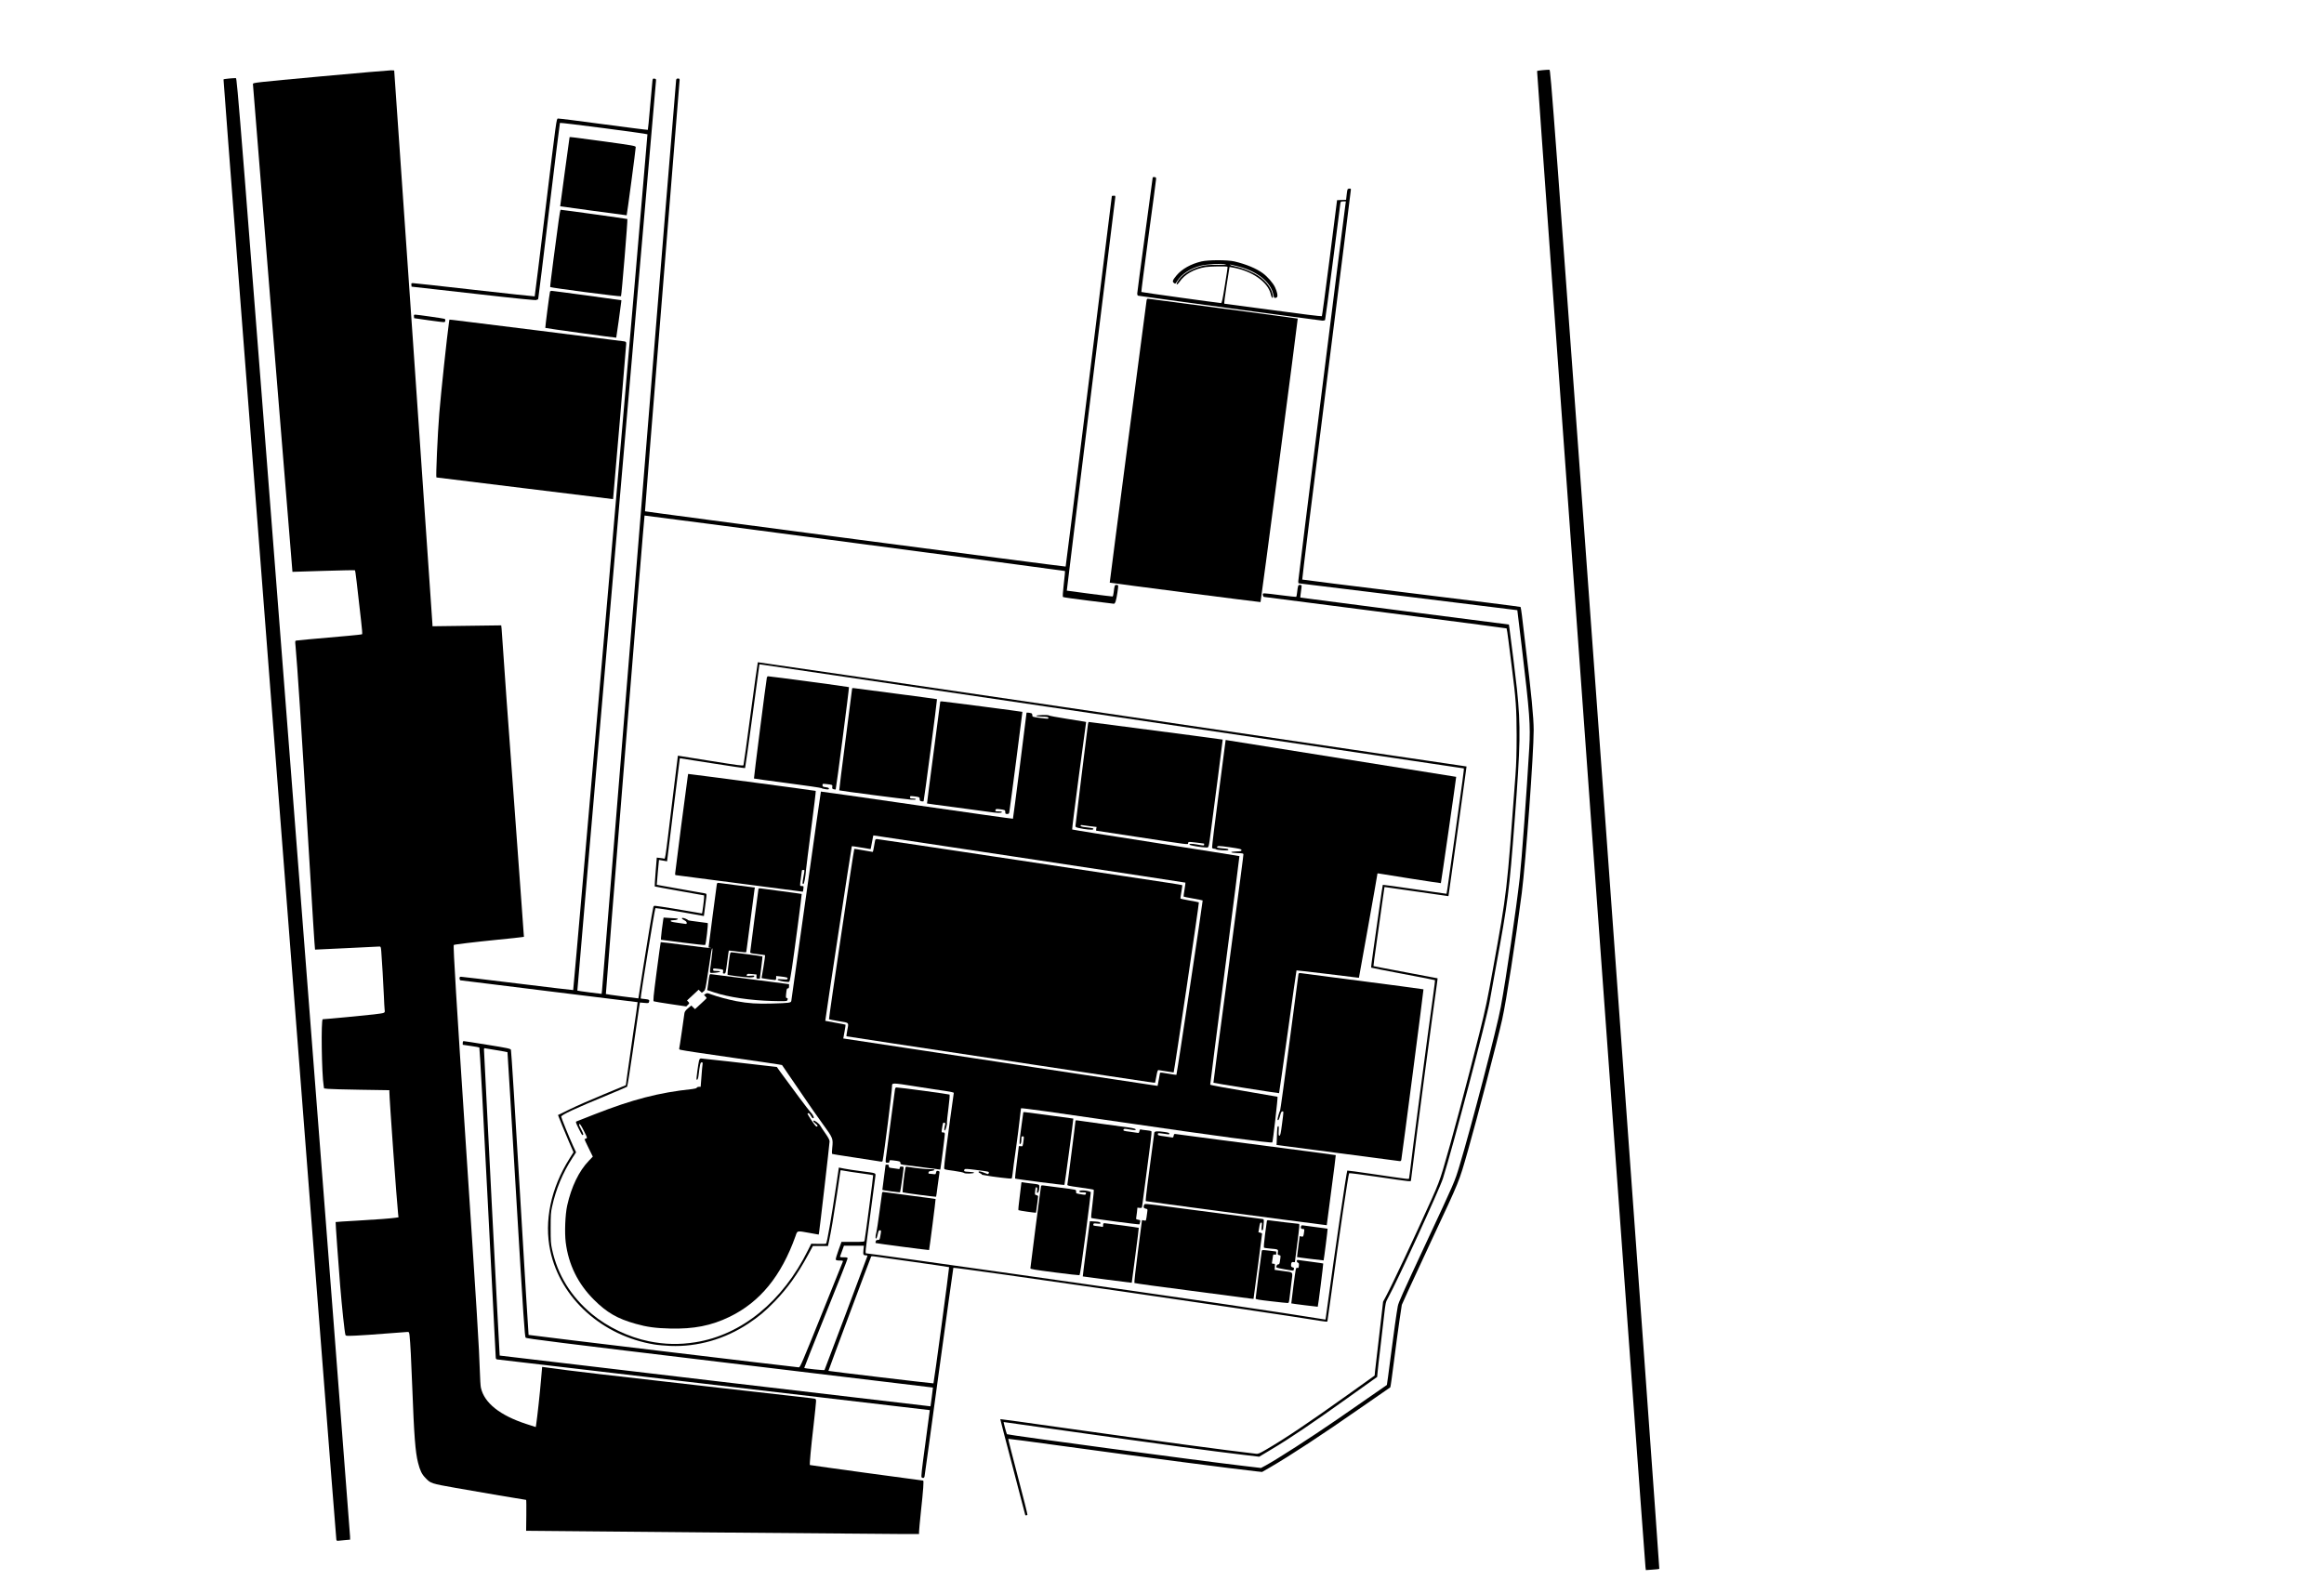 <?xml version="1.0" standalone="no"?>
<!DOCTYPE svg PUBLIC "-//W3C//DTD SVG 20010904//EN"
 "http://www.w3.org/TR/2001/REC-SVG-20010904/DTD/svg10.dtd">
<svg version="1.0" xmlns="http://www.w3.org/2000/svg"
 width="3611pt" height="2475pt" viewBox="0 0 3611 2475"
 preserveAspectRatio="xMidYMid meet">
<g transform="translate(0,2475) scale(0.1,-0.1)"
fill="#000000" stroke="none">
                                    <path d="M23972 23660 c-45 -4 -86 -10 -89 -14 -6 -6 1668 -23117 1684 -23249
                                    l6 -48 101 7 c55 3 104 9 108 13 3 3 -375 5246 -840 11651 -822 11301 -848
                                    11645 -867 11646 -11 1 -57 -2 -103 -6z"/>
                                    <path d="M4978 23562 c-1011 -93 -1048 -97 -1048 -117 0 -23 611 -7579 614
                                    -7582 1 -1 218 6 484 15 265 8 485 13 488 9 6 -6 28 -189 95 -789 13 -109 20
                                    -201 16 -204 -4 -4 -100 -15 -214 -25 -602 -53 -790 -70 -809 -74 -19 -4 -20
                                    -9 -12 -85 26 -274 92 -1279 193 -2970 68 -1137 106 -1743 110 -1748 1 -1 222
                                    9 491 23 269 14 499 25 510 25 19 0 22 -7 28 -73 9 -106 34 -529 41 -702 3
                                    -82 8 -173 11 -202 6 -60 19 -54 -168 -78 -104 -13 -757 -75 -793 -75 -29 0
                                    -17 -849 14 -1035 l6 -40 60 -7 c33 -4 261 -10 508 -14 l447 -7 0 -24 c0 -111
                                    116 -1721 136 -1899 l6 -52 -38 -6 c-84 -12 -283 -28 -602 -46 -184 -10 -335
                                    -20 -337 -22 -3 -3 44 -670 70 -983 28 -341 69 -725 82 -769 5 -18 14 -19 162
                                    -13 86 4 296 18 466 32 171 14 322 25 336 25 25 0 27 -4 33 -58 12 -110 26
                                    -380 41 -782 29 -775 48 -1027 91 -1194 30 -119 59 -178 113 -233 84 -88 84
                                    -88 478 -158 339 -60 1072 -185 1088 -185 3 0 5 -108 3 -240 -2 -132 -3 -240
                                    -3 -240 0 -2 5539 -49 5788 -50 l317 0 0 34 c0 18 13 159 29 312 37 342 47
                                    484 35 484 -26 1 -1756 238 -1760 242 -7 8 16 263 57 613 21 187 39 357 39
                                    377 0 34 -3 38 -32 42 -40 7 -100 14 -1453 166 -1687 190 -2403 274 -2675 314
                                    -52 8 -95 14 -96 13 -1 -1 -9 -94 -18 -207 -16 -193 -58 -578 -74 -682 l-7
                                    -46 -145 47 c-413 134 -657 329 -708 566 -6 28 -13 142 -16 255 -8 310 -50
                                    993 -216 3500 -146 2206 -201 3113 -189 3124 8 8 326 46 674 81 193 19 365 37
                                    383 41 l33 5 -6 77 c-3 42 -17 237 -31 432 -13 195 -65 897 -114 1560 -97
                                    1304 -163 2213 -180 2490 -6 96 -13 199 -16 228 l-6 53 -534 -7 -534 -7 -1 34
                                    c0 19 -134 1962 -297 4319 l-297 4285 -50 2 c-28 0 -521 -42 -1097 -95z"/>
                                    <path d="M3562 23530 c-45 -4 -86 -10 -89 -14 -6 -6 1742 -22641 1753 -22693
                                    3 -18 9 -21 41 -17 21 2 68 6 106 10 l67 6 -1 51 c0 29 -395 5139 -877 11357
                                    -849 10943 -878 11305 -897 11306 -11 1 -57 -2 -103 -6z"/>
                                    <path d="M10136 23478 c-4 -29 -20 -208 -36 -397 -16 -189 -31 -346 -34 -349
                                    -3 -3 -313 37 -690 87 -376 51 -694 91 -707 89 -23 -3 -23 -5 -190 -1381 -92
                                    -758 -169 -1380 -171 -1383 -3 -2 -424 43 -936 101 -511 58 -942 105 -957 105
                                    -23 0 -26 -4 -23 -27 l3 -28 969 -109 c712 -81 971 -106 974 -98 2 7 7 10 12
                                    7 5 -3 11 3 13 12 3 10 79 627 168 1371 90 744 166 1357 169 1362 5 9 1348
                                    -166 1360 -177 5 -4 -1147 -13294 -1154 -13300 -2 -2 -389 44 -860 102 -472
                                    58 -868 105 -882 105 -19 0 -24 -5 -24 -25 0 -14 6 -27 13 -30 6 -2 629 -79
                                    1382 -171 754 -92 1371 -168 1372 -169 2 -1 -28 -213 -67 -471 -38 -258 -79
                                    -548 -92 -644 l-24 -175 -344 -143 c-190 -78 -427 -182 -528 -232 l-182 -89
                                    19 -48 c10 -26 33 -84 51 -128 17 -44 63 -152 101 -241 l70 -161 -61 -97
                                    c-292 -463 -398 -974 -300 -1434 158 -740 807 -1324 1620 -1457 52 -9 163 -18
                                    245 -22 423 -17 848 105 1211 346 168 112 260 189 410 343 201 208 356 424
                                    521 728 l73 135 117 0 118 0 17 80 c34 160 69 368 123 725 30 201 55 368 55
                                    371 0 4 29 0 64 -7 36 -7 149 -25 252 -38 103 -14 189 -28 191 -30 4 -4 -121
                                    -957 -133 -1013 -4 -23 -6 -23 -182 -23 l-177 0 -47 -130 c-26 -72 -45 -137
                                    -42 -145 5 -11 22 -15 61 -15 48 0 54 -2 49 -17 -4 -10 -154 -384 -334 -830
                                    -300 -745 -329 -813 -350 -813 -32 0 -4195 499 -4199 504 -2 2 -63 995 -134
                                    2207 -72 1212 -135 2213 -140 2224 -9 18 -50 27 -367 78 -196 32 -363 58 -369
                                    57 -7 0 -13 -13 -13 -29 l0 -28 124 -18 c69 -10 129 -21 134 -24 5 -3 64
                                    -1071 131 -2401 67 -1317 122 -2406 124 -2420 1 -17 9 -26 22 -27 61 -6 6720
                                    -787 6722 -788 1 -1 -30 -234 -69 -519 -59 -432 -68 -520 -57 -527 23 -15 38
                                    -10 44 14 3 12 104 746 224 1630 121 885 222 1611 224 1614 14 14 5036 -713
                                    5701 -825 73 -12 109 -15 111 -8 2 6 29 198 60 426 121 892 265 1864 278 1877
                                    4 4 197 -21 430 -55 576 -84 525 -79 531 -51 3 13 14 105 26 204 48 405 328
                                    2519 375 2832 8 54 13 98 12 99 -1 1 -225 43 -497 94 -272 51 -497 94 -499 96
                                    -2 2 19 165 48 361 28 197 67 472 86 612 19 140 36 255 37 256 2 1 226 -31
                                    498 -71 272 -40 495 -72 496 -71 2 3 230 1634 257 1839 l24 176 -71 11 c-2078
                                    309 -10938 1613 -10941 1609 -3 -3 -53 -360 -111 -794 -58 -434 -108 -796
                                    -112 -805 -6 -13 -70 -5 -513 66 l-506 81 -57 -461 c-31 -253 -75 -614 -98
                                    -803 -34 -279 -44 -342 -56 -337 -7 3 -37 8 -66 11 l-51 6 -18 -222 c-10 -123
                                    -16 -224 -14 -226 2 -2 175 -34 385 -71 l382 -68 0 -35 c0 -34 -28 -241 -32
                                    -246 -2 -1 -59 9 -128 22 -119 23 -533 90 -595 96 -27 3 -30 0 -37 -37 -19
                                    -88 -91 -522 -153 -915 -36 -228 -67 -431 -70 -451 l-6 -35 -249 31 c-137 17
                                    -252 34 -256 37 -5 6 594 7429 601 7436 4 4 6527 -856 6532 -862 3 -3 -5 -93
                                    -18 -201 -14 -120 -19 -198 -13 -203 5 -5 182 -30 394 -56 212 -26 391 -48
                                    398 -49 8 -1 20 16 27 38 16 46 45 236 38 248 -2 4 -15 7 -27 7 -26 0 -29 -10
                                    -42 -117 -4 -36 -11 -63 -18 -63 -25 0 -707 88 -710 91 -1 2 167 1374 375
                                    3049 208 1675 378 3055 379 3068 0 20 -4 23 -27 20 l-27 -3 -357 -2878 c-196
                                    -1582 -358 -2880 -361 -2882 -5 -6 -6529 852 -6536 859 -2 3 118 1507 267
                                    3343 149 1836 271 3348 271 3361 0 17 -6 22 -25 22 -18 0 -26 -6 -29 -22 -3
                                    -13 -262 -3191 -576 -7063 -313 -3872 -573 -7063 -576 -7091 l-6 -50 -186 23
                                    c-102 13 -188 26 -191 28 -2 3 271 3178 608 7057 336 3879 613 7067 614 7083
                                    2 26 -2 30 -25 33 -25 3 -27 0 -32 -50z m7192 -9867 c2978 -440 5415 -801
                                    5417 -803 5 -5 -17 -170 -145 -1088 -130 -925 -120 -860 -128 -860 -4 0 -226
                                    32 -495 71 -268 40 -489 70 -491 68 -3 -2 -25 -155 -51 -339 -25 -184 -66
                                    -472 -91 -639 -24 -167 -42 -306 -39 -309 3 -3 226 -47 496 -98 269 -50 492
                                    -94 495 -97 3 -2 -11 -117 -30 -253 -74 -521 -339 -2537 -361 -2749 -4 -33 -9
                                    -67 -11 -76 -5 -18 36 -23 -577 67 -208 31 -380 54 -383 52 -11 -11 -192
                                    -1248 -305 -2078 -17 -129 -32 -236 -33 -237 -1 -1 -38 4 -82 12 -150 26 -859
                                    134 -1509 230 -1306 193 -5482 785 -5535 785 -22 0 -23 1 -17 73 4 39 38 302
                                    76 582 38 281 71 528 73 549 4 48 16 44 -233 76 -91 11 -203 29 -250 38 l-85
                                    17 -43 -290 c-73 -492 -140 -877 -156 -893 -2 -3 -55 -4 -117 -3 l-113 2 -49
                                    -98 c-395 -799 -1030 -1318 -1751 -1433 -251 -40 -472 -35 -722 15 -315 64
                                    -645 222 -887 424 -327 274 -531 606 -618 1004 -20 89 -22 131 -22 332 0 200
                                    3 243 22 331 59 272 167 530 318 762 l55 84 -47 101 c-61 133 -184 436 -184
                                    453 0 27 227 132 730 339 157 65 289 122 294 126 6 5 44 251 87 546 42 296 85
                                    589 94 650 l18 113 67 -6 c63 -6 68 -5 75 15 10 32 1 38 -66 45 -34 3 -63 7
                                    -64 9 -8 8 218 1394 229 1404 5 5 430 -63 606 -97 80 -15 146 -27 147 -26 1 1
                                    28 205 38 293 5 49 4 53 -17 58 -13 3 -165 30 -338 60 -173 31 -338 60 -365
                                    65 l-50 10 16 193 c9 105 17 192 18 193 0 0 29 -4 64 -11 l62 -11 98 800 c54
                                    440 99 801 100 802 1 1 228 -35 505 -79 276 -44 505 -77 509 -74 3 4 55 368
                                    114 809 60 442 109 803 109 804 0 0 26 -3 58 -8 31 -4 2493 -368 5470 -807z
                                    m-9619 -5181 c95 -16 175 -30 176 -32 1 -2 62 -997 134 -2211 117 -1963 134
                                    -2210 149 -2226 14 -15 479 -73 3172 -396 1735 -207 3156 -378 3156 -379 1 0
                                    -8 -67 -18 -147 l-20 -145 -67 8 c-36 4 -1542 181 -3345 393 -1804 212 -3281
                                    387 -3282 388 -3 2 -244 4708 -244 4755 0 12 3 22 8 22 4 0 85 -13 181 -30z
                                    m5707 -3109 c-7 -73 -3 -81 46 -81 15 0 18 -4 13 -17 -4 -10 -153 -409 -332
                                    -888 -180 -478 -329 -873 -332 -877 -6 -7 -307 24 -315 33 -2 2 149 382 335
                                    844 187 461 339 847 339 857 0 15 -9 18 -61 18 -49 0 -60 3 -56 14 3 8 18 49
                                    33 90 l27 76 155 0 155 0 -7 -69z m762 -180 c310 -44 566 -81 569 -84 5 -6
                                    -236 -1798 -243 -1806 -4 -4 -1627 189 -1632 194 -3 2 655 1762 664 1777 3 5
                                    22 6 42 3 20 -4 290 -41 600 -84z"/>
                                    <path d="M11915 14218 c-12 -56 -204 -1562 -200 -1567 3 -2 237 -35 521 -72
                                    284 -37 521 -72 527 -77 7 -6 36 -13 65 -17 43 -6 52 -4 52 9 0 11 -14 17 -50
                                    22 -45 6 -50 9 -50 31 0 24 1 24 58 18 98 -11 99 -11 94 -44 -4 -26 0 -31 22
                                    -37 15 -3 29 -5 31 -3 7 8 212 1584 206 1590 -5 6 -1224 169 -1259 169 -6 0
                                    -14 -10 -17 -22z"/>
                                    <path d="M13240 14048 c0 -7 -46 -365 -102 -795 -56 -430 -100 -784 -98 -786
                                    8 -7 1017 -138 1108 -144 58 -4 82 -2 82 6 0 6 -18 11 -45 11 -39 0 -45 3 -45
                                    20 0 19 4 20 53 15 93 -11 97 -13 97 -44 0 -23 5 -30 28 -34 15 -3 30 -2 33 1
                                    7 8 213 1581 208 1586 -2 2 -285 40 -629 85 -344 44 -640 83 -657 86 -23 4
                                    -33 2 -33 -7z"/>
                                    <path d="M14610 13848 c0 -2 -47 -358 -104 -793 -58 -434 -103 -791 -102 -792
                                    1 -2 193 -28 427 -58 233 -31 469 -63 524 -71 132 -20 207 -23 212 -6 3 8 -11
                                    12 -50 12 -50 0 -55 2 -50 20 5 18 11 20 57 15 92 -11 96 -13 96 -45 0 -26 3
                                    -30 29 -30 26 0 30 4 35 38 12 68 204 1547 202 1549 -3 4 -1228 163 -1253 163
                                    -12 0 -23 -1 -23 -2z"/>
                                    <path d="M15950 13672 c-3 -46 -207 -1643 -211 -1646 -2 -3 -674 92 -1493 210
                                    -818 119 -1489 214 -1491 212 -2 -2 -106 -730 -230 -1618 -124 -888 -227
                                    -1625 -230 -1636 -6 -29 -30 -32 -295 -40 -231 -7 -373 2 -560 37 -120 23
                                    -295 70 -389 105 -60 23 -66 23 -88 8 l-25 -16 21 -22 c12 -12 21 -25 21 -28
                                    0 -3 -41 -42 -91 -88 l-90 -83 -29 28 -29 28 -50 -42 c-36 -30 -52 -52 -56
                                    -74 -3 -18 -21 -144 -40 -282 -20 -137 -38 -258 -41 -267 -4 -12 2 -19 18 -23
                                    64 -14 322 -53 860 -130 326 -46 621 -90 656 -96 l63 -11 97 -142 c54 -77 165
                                    -240 247 -361 81 -121 212 -308 290 -415 160 -220 161 -223 146 -370 -5 -47
                                    -6 -88 -3 -92 4 -4 147 -27 317 -52 171 -26 345 -52 388 -60 76 -13 77 -13 82
                                    8 23 111 145 1076 145 1151 0 60 -11 60 366 1 192 -31 404 -63 472 -72 67 -10
                                    122 -22 122 -28 0 -5 -25 -183 -55 -395 -52 -371 -95 -718 -95 -771 0 -25 2
                                    -26 151 -46 85 -12 154 -26 158 -33 9 -15 156 -11 156 4 0 6 -34 11 -77 13
                                    -78 3 -89 9 -70 39 6 10 42 8 162 -7 229 -30 219 -27 213 -51 -4 -14 -11 -18
                                    -22 -14 -99 40 -124 46 -134 36 -7 -7 -1 -14 21 -24 18 -7 30 -16 27 -19 -3
                                    -2 1 -5 8 -6 6 -1 35 -6 62 -11 89 -18 383 -53 393 -47 5 3 12 38 16 78 3 40
                                    26 213 51 383 24 171 51 382 60 470 10 88 18 160 19 161 12 7 530 -65 1631
                                    -226 1367 -200 2257 -319 2274 -304 9 8 89 704 81 709 -3 2 -185 33 -405 70
                                    -359 60 -634 110 -641 118 -2 1 101 801 227 1776 127 975 229 1774 227 1776
                                    -2 2 -586 94 -1298 206 -712 111 -1298 204 -1301 208 -3 3 44 380 105 838
                                    l112 832 -26 6 c-14 2 -142 23 -285 46 -143 22 -263 45 -266 50 -8 13 -199 7
                                    -199 -6 0 -6 40 -11 95 -13 75 -2 95 -6 95 -17 0 -18 -5 -18 -107 -5 -145 19
                                    -143 18 -143 46 0 13 -6 26 -12 28 -32 10 -78 15 -78 8z m190 -2292 c1251
                                    -189 2277 -345 2279 -347 2 -1 -4 -50 -14 -108 -10 -58 -16 -107 -14 -109 2
                                    -3 69 -16 148 -30 79 -14 146 -28 148 -30 5 -5 -401 -2704 -408 -2710 -2 -2
                                    -60 6 -127 18 -86 16 -125 20 -128 12 -2 -6 -11 -54 -19 -106 -9 -52 -17 -95
                                    -18 -96 -1 0 -1080 162 -2397 361 -1317 199 -2416 365 -2441 369 l-46 7 19
                                    105 c11 59 18 107 16 109 -2 2 -73 16 -158 31 -85 15 -156 28 -157 29 -4 2
                                    407 2708 412 2713 3 3 69 -6 148 -20 78 -14 143 -25 144 -24 2 2 10 40 18 87
                                    9 46 17 93 20 105 l5 21 147 -22 c82 -12 1172 -177 2423 -365z"/>
                                    <path d="M13597 11688 c-3 -13 -11 -58 -18 -100 -7 -43 -15 -78 -18 -78 -4 0
                                    -69 11 -145 25 -77 14 -141 24 -142 22 -9 -9 -400 -2643 -393 -2647 5 -3 74
                                    -17 154 -30 166 -28 154 -14 129 -148 -8 -46 -14 -85 -12 -87 3 -2 901 -139
                                    2973 -451 700 -105 676 -102 1115 -168 642 -97 703 -106 708 -102 2 3 11 48
                                    20 100 13 75 20 96 33 96 8 0 65 -9 124 -20 60 -10 110 -18 111 -17 9 11 399
                                    2639 392 2643 -4 3 -69 16 -144 29 -76 14 -139 27 -141 29 -3 3 3 50 13 105
                                    10 56 16 103 13 105 -2 2 -96 18 -209 35 -113 17 -1174 177 -2359 356 -1184
                                    179 -2163 325 -2176 325 -15 0 -25 -7 -28 -22z"/>
                                    <path d="M16905 13498 c-8 -51 -195 -1568 -195 -1587 0 -13 14 -21 53 -29 95
                                    -22 210 -33 221 -22 16 16 3 20 -98 32 -72 8 -96 14 -96 25 0 11 8 13 28 9 15
                                    -3 71 -10 124 -17 l97 -11 -6 -29 c-3 -16 -3 -29 0 -29 4 0 300 -45 659 -100
                                    791 -121 768 -118 768 -97 0 9 4 18 9 21 5 3 60 -1 122 -9 62 -8 114 -15 116
                                    -15 2 0 3 -7 3 -15 0 -19 -5 -19 -113 1 -83 15 -131 13 -111 -5 13 -12 184
                                    -41 242 -41 60 0 48 -38 92 295 16 127 64 488 105 804 41 316 74 575 73 577
                                    -2 1 -228 32 -503 68 -1039 136 -1574 206 -1579 206 -3 0 -8 -15 -11 -32z"/>
                                    <path d="M18936 12420 c-60 -456 -106 -836 -103 -845 4 -8 17 -15 30 -15 13 0
                                    27 -4 32 -9 15 -13 182 -24 189 -12 10 15 -5 20 -92 27 -45 4 -82 10 -82 13 1
                                    29 20 29 198 4 159 -23 182 -29 182 -44 0 -16 -11 -19 -80 -21 -112 -4 -102
                                    -22 15 -26 80 -2 95 -5 95 -19 0 -23 -34 -279 -264 -2013 -113 -844 -204
                                    -1536 -202 -1537 5 -6 1016 -166 1020 -162 2 2 63 432 136 954 72 523 133 952
                                    135 954 2 1 210 -22 462 -53 252 -31 469 -57 483 -59 l25 -2 142 790 c78 435
                                    142 800 143 813 0 18 4 21 23 17 44 -10 962 -153 965 -150 4 4 241 1649 238
                                    1652 -1 1 -794 128 -1761 282 -968 155 -1774 283 -1790 286 l-31 5 -108 -830z"/>
                                    <path d="M10686 12683 c-14 -84 -196 -1488 -196 -1510 0 -13 2 -23 5 -23 7 0
                                    1822 -237 1910 -249 38 -6 70 -9 71 -8 1 1 4 21 7 45 5 41 4 42 -24 42 -34 0
                                    -33 -7 -14 130 8 58 15 108 15 113 0 4 9 7 20 7 24 0 24 6 5 -100 -18 -104
                                    -19 -123 -2 -118 13 5 32 106 41 222 3 38 40 327 81 644 42 316 73 577 70 580
                                    -4 5 -1696 230 -1925 257 l-58 7 -6 -39z"/>
                                    <path d="M11136 10994 c-9 -58 -126 -952 -126 -964 0 -5 10 -10 22 -10 12 0
                                    19 -2 17 -5 -3 -2 -180 18 -393 46 -213 28 -389 49 -390 47 -2 -1 -30 -208
                                    -63 -458 -52 -403 -57 -456 -44 -462 9 -4 126 -23 260 -43 l244 -36 26 25 c25
                                    25 25 25 5 47 l-19 21 90 83 90 84 25 -24 25 -24 28 22 c27 21 29 30 73 322
                                    50 338 51 345 63 345 4 0 -3 -78 -15 -172 -30 -224 -31 -208 10 -208 55 0 126
                                    12 126 21 0 5 -25 9 -55 9 -49 0 -55 2 -55 21 0 19 4 20 58 14 102 -11 104
                                    -12 97 -45 -6 -27 -4 -30 17 -30 23 0 24 4 47 178 12 97 24 178 25 179 1 2 62
                                    -5 135 -15 92 -13 134 -15 136 -8 2 6 6 34 9 61 13 102 116 891 120 915 l5 26
                                    -257 33 c-141 18 -273 35 -293 38 -36 5 -37 5 -43 -33z"/>
                                    <path d="M11785 10936 c-3 -9 -120 -908 -128 -981 -2 -18 9 -21 113 -33 63 -7
                                    116 -15 118 -17 2 -2 -9 -83 -25 -180 l-30 -175 21 -5 c38 -8 164 -25 185 -25
                                    17 0 21 6 21 31 l0 31 58 -6 c108 -13 123 -17 120 -35 -3 -13 -14 -15 -53 -12
                                    -88 7 -100 6 -103 -4 -3 -11 94 -34 150 -35 42 0 34 -23 73 215 28 178 156
                                    1147 152 1152 -2 1 -142 21 -313 43 -170 22 -319 42 -332 44 -13 2 -25 -2 -27
                                    -8z"/>
                                    <path d="M10305 10457 c-12 -75 -35 -260 -35 -285 l0 -27 340 -44 c187 -24
                                    343 -41 347 -37 13 13 50 338 39 341 -6 2 -77 11 -158 21 -82 9 -148 20 -148
                                    24 0 5 -19 15 -41 24 -59 24 -75 4 -20 -23 28 -15 41 -28 41 -43 0 -18 -4 -20
                                    -37 -14 -21 3 -77 11 -125 18 -60 8 -88 16 -88 25 0 9 15 13 49 13 42 0 73 13
                                    60 24 -2 2 -52 6 -111 9 l-107 7 -6 -33z"/>
                                    <path d="M11322 9778 c-12 -94 -20 -173 -18 -176 9 -9 294 -44 345 -43 59 2
                                    71 6 71 23 0 7 -20 8 -60 4 -59 -7 -68 -3 -52 22 6 9 26 10 78 4 l69 -7 -1
                                    -33 c-2 -29 1 -32 25 -32 l27 0 22 172 c12 94 21 172 19 174 -4 4 -456 64
                                    -482 64 -20 0 -23 -11 -43 -172z"/>
                                    <path d="M20175 9608 c-2 -13 -66 -493 -141 -1068 -75 -575 -140 -1047 -144
                                    -1050 -8 -5 -40 -117 -40 -140 0 -6 5 -10 12 -8 7 3 19 33 28 69 12 50 20 65
                                    36 67 20 3 20 1 -5 -188 -20 -156 -28 -190 -41 -190 -13 0 -15 12 -12 76 4 61
                                    2 76 -9 72 -10 -3 -14 -27 -16 -84 -1 -43 -3 -108 -5 -144 l-3 -64 930 -122
                                    c512 -67 947 -125 967 -127 33 -5 37 -3 42 22 11 52 348 2643 344 2646 -3 3
                                    -457 63 -1438 190 -228 30 -434 57 -457 60 -38 6 -43 4 -48 -17z"/>
                                    <path d="M11011 9518 c-7 -51 -15 -107 -17 -124 l-6 -31 109 -36 c224 -75 568
                                    -125 906 -134 181 -5 221 -4 228 8 14 22 11 39 -7 39 -13 0 -15 10 -9 68 8 76
                                    11 82 31 82 9 0 14 11 14 33 l0 32 -603 78 c-331 43 -609 78 -618 78 -13 -1
                                    -19 -21 -28 -93z"/>
                                    <path d="M10861 8263 c-14 -58 -44 -283 -38 -290 13 -13 25 10 31 63 20 169
                                    28 204 48 204 16 0 18 -5 14 -32 -3 -18 -11 -104 -17 -190 l-12 -158 -27 0
                                    c-15 0 -30 -6 -33 -14 -4 -9 -29 -16 -69 -21 -521 -55 -929 -161 -1523 -394
                                    -143 -57 -268 -106 -277 -109 -16 -6 -12 -19 32 -109 27 -57 53 -103 58 -103
                                    23 0 19 19 -18 88 -31 58 -38 77 -28 83 9 6 28 -22 69 -104 55 -108 56 -112
                                    36 -120 -12 -4 -23 -9 -25 -11 -2 -2 27 -64 63 -137 l66 -134 -62 -65 c-153
                                    -159 -271 -403 -336 -695 -31 -139 -42 -421 -23 -572 43 -346 190 -645 439
                                    -893 201 -200 364 -294 649 -374 172 -49 312 -68 534 -73 369 -9 639 44 924
                                    182 473 230 802 632 1023 1250 33 94 15 90 229 52 l132 -24 5 21 c8 37 165
                                    1394 165 1427 0 21 -18 57 -62 120 -35 49 -70 103 -80 120 -21 40 -96 95 -109
                                    82 -7 -7 3 -21 31 -43 28 -22 38 -36 31 -43 -7 -7 -14 -7 -24 1 -24 20 -136
                                    189 -130 196 15 14 31 4 52 -34 22 -39 31 -46 44 -34 9 10 -22 65 -53 94 -23
                                    22 -287 375 -458 611 l-62 87 -52 6 c-391 46 -1104 126 -1123 126 -20 0 -26
                                    -7 -34 -37z"/>
                                    <path d="M13906 7818 c-3 -18 -31 -224 -61 -458 -31 -234 -62 -474 -70 -533
                                    -21 -149 -21 -147 15 -147 24 0 30 4 30 21 0 20 4 21 58 15 102 -12 112 -16
                                    112 -40 0 -21 6 -24 98 -35 53 -7 193 -25 309 -40 l213 -28 5 31 c12 65 65
                                    492 65 518 0 23 -4 28 -25 28 -29 0 -29 -1 -14 89 10 60 14 68 31 63 14 -3 18
                                    -11 14 -26 -17 -71 -18 -98 -5 -94 13 4 41 107 32 121 -2 4 8 102 23 218 16
                                    124 23 213 18 218 -8 7 -784 112 -826 111 -11 0 -19 -11 -22 -32z"/>
                                    <path d="M15900 7463 c0 -4 -12 -93 -27 -198 -33 -237 -38 -295 -25 -295 14 0
                                    22 26 22 76 0 38 3 44 21 44 19 0 20 -4 14 -52 -13 -107 -13 -108 -46 -101
                                    -16 3 -29 2 -29 -3 0 -5 -14 -118 -31 -252 -18 -133 -29 -245 -26 -248 8 -8
                                    759 -105 766 -99 5 6 142 1027 138 1031 -1 1 -162 23 -357 48 -195 25 -370 48
                                    -387 51 -18 3 -33 2 -33 -2z"/>
                                    <path d="M16710 7324 c0 -11 -9 -86 -20 -169 -11 -82 -38 -294 -60 -470 -22
                                    -176 -42 -329 -45 -341 -4 -20 4 -22 198 -49 111 -15 206 -31 211 -35 4 -5 -4
                                    -103 -19 -220 -16 -122 -24 -214 -19 -219 9 -8 743 -105 749 -99 1 2 6 17 9
                                    34 7 30 5 32 -29 38 -32 6 -36 10 -31 29 3 12 8 53 12 90 l7 69 34 -4 c27 -3
                                    34 0 38 16 3 12 27 199 55 416 28 217 62 476 75 575 16 124 21 182 13 186 -6
                                    4 -42 10 -80 14 -39 3 -76 9 -84 12 -10 3 -16 -5 -20 -27 -6 -26 -11 -31 -28
                                    -26 -12 3 -64 10 -116 17 -102 12 -114 17 -101 38 7 11 22 11 92 -2 46 -9 88
                                    -12 93 -7 14 13 -24 27 -109 38 -44 6 -233 32 -420 57 -187 26 -355 49 -372
                                    52 -27 4 -33 2 -33 -13z"/>
                                    <path d="M17935 7146 c-4 -20 -27 -195 -106 -803 -18 -139 -30 -256 -26 -260
                                    6 -5 2296 -310 2757 -367 l55 -7 71 543 c40 299 71 544 69 546 -2 2 -550 75
                                    -1755 231 -382 50 -709 93 -726 96 -29 5 -32 3 -38 -26 -5 -26 -10 -30 -28
                                    -26 -13 3 -67 11 -120 18 -87 11 -98 15 -98 32 0 18 5 19 53 13 28 -3 69 -9
                                    90 -12 29 -5 37 -3 37 8 0 12 -20 18 -77 26 -114 16 -153 13 -158 -12z"/>
                                    <path d="M13760 6647 c0 -2 -11 -89 -25 -193 -14 -104 -25 -192 -25 -195 0 -8
                                    269 -44 275 -37 6 5 55 349 55 380 0 13 -8 18 -30 18 -24 0 -30 -4 -30 -21 0
                                    -17 -5 -20 -27 -15 -16 3 -54 8 -85 12 -53 6 -58 9 -58 30 0 19 -5 24 -25 24
                                    -14 0 -25 -2 -25 -3z"/>
                                    <path d="M14067 6593 c-18 -92 -48 -366 -41 -373 9 -7 514 -74 519 -68 2 2 13
                                    77 24 168 12 91 24 179 27 196 5 28 3 32 -20 36 -21 4 -26 1 -32 -25 -6 -29
                                    -7 -29 -51 -23 -25 3 -51 6 -58 6 -8 0 -11 8 -8 19 4 15 15 21 46 23 22 2 42
                                    9 45 15 3 10 -14 13 -65 12 -59 -1 -251 20 -350 37 -28 5 -32 3 -36 -23z"/>
                                    <path d="M15870 6368 c0 -7 -12 -104 -26 -216 -15 -111 -24 -206 -20 -209 6
                                    -7 268 -44 273 -40 2 3 33 237 33 254 0 7 -12 16 -26 19 -26 7 -26 8 -20 62 7
                                    62 10 67 26 57 7 -5 9 -21 5 -47 -6 -31 -4 -39 6 -36 16 5 27 39 28 90 1 42 6
                                    40 -149 58 -52 6 -103 14 -112 16 -11 3 -18 0 -18 -8z"/>
                                    <path d="M16176 6318 c-5 -16 -166 -1256 -166 -1279 0 -12 64 -23 374 -63 206
                                    -27 380 -46 388 -44 9 4 36 183 97 647 46 353 82 643 80 644 -42 28 -179 37
                                    -179 12 0 -11 13 -15 54 -15 50 0 54 -2 49 -21 -5 -18 -11 -20 -47 -14 -110
                                    17 -106 15 -106 46 0 33 19 28 -265 64 -110 14 -217 28 -237 31 -27 4 -39 2
                                    -42 -8z"/>
                                    <path d="M13705 6207 c-3 -12 -21 -143 -40 -292 -19 -148 -42 -296 -51 -329
                                    -15 -56 -12 -99 5 -80 4 5 13 35 20 67 10 45 16 57 32 57 22 0 23 -3 8 -87
                                    -10 -60 -13 -63 -39 -63 -20 0 -29 -6 -33 -22 -4 -12 -4 -24 -2 -26 4 -5 827
                                    -113 831 -109 4 4 105 789 101 793 -2 2 -176 26 -388 53 -211 28 -396 53 -411
                                    55 -23 5 -29 1 -33 -17z"/>
                                    <path d="M17777 6025 c-14 -36 -8 -52 24 -59 31 -6 31 -7 25 -51 -21 -152 -15
                                    -138 -50 -132 l-32 5 -63 -485 c-35 -267 -59 -488 -55 -492 5 -5 398 -59 874
                                    -120 476 -62 890 -116 920 -121 30 -4 56 -7 57 -6 2 2 133 996 133 1012 0 6
                                    -13 14 -29 17 l-28 6 9 53 c14 88 18 98 34 98 12 0 14 -10 8 -60 -4 -40 -3
                                    -60 4 -60 17 0 20 10 26 92 6 75 6 78 -16 83 -13 2 -286 39 -608 80 -322 42
                                    -700 91 -840 110 -376 50 -386 51 -393 30z"/>
                                    <path d="M19685 5777 c-2 -6 -15 -102 -29 -212 -17 -136 -22 -201 -15 -206 6
                                    -3 47 -9 92 -13 128 -11 130 -12 123 -57 -6 -35 -4 -39 19 -45 27 -7 27 1 10
                                    -109 -4 -26 -11 -35 -25 -35 -20 0 -38 -37 -23 -50 7 -7 255 -52 259 -47 1 1
                                    4 12 8 23 5 17 2 23 -19 28 -19 5 -25 13 -25 34 0 39 14 55 39 47 11 -3 21 -2
                                    21 3 0 5 16 128 35 273 37 283 40 319 25 319 -15 0 -432 49 -463 55 -17 3 -29
                                    0 -32 -8z"/>
                                    <path d="M16878 5343 c-31 -235 -55 -429 -54 -430 2 -2 687 -91 736 -96 l25
                                    -2 56 425 c31 234 55 427 53 428 -3 5 -501 71 -531 72 -19 0 -23 -5 -23 -31 0
                                    -22 -4 -30 -13 -26 -8 3 -43 8 -79 12 -59 6 -65 9 -60 27 4 17 10 18 58 12 36
                                    -4 54 -3 54 4 0 19 -21 25 -94 29 l-72 4 -56 -428z"/>
                                    <path d="M20215 5691 c-8 -28 1 -41 30 -41 22 0 23 -3 19 -37 -11 -83 -13 -86
                                    -43 -80 l-27 6 -21 -162 c-12 -89 -21 -163 -20 -163 4 -4 410 -54 413 -52 4 5
                                    66 490 62 492 -2 1 -82 13 -178 25 -96 12 -187 24 -202 27 -20 4 -28 1 -33
                                    -15z"/>
                                    <path d="M19605 5306 c-6 -30 -95 -718 -95 -737 0 -12 43 -20 238 -42 130 -15
                                    247 -28 258 -27 20 0 23 8 34 103 6 56 18 153 26 215 22 177 36 156 -123 178
                                    l-138 19 3 48 c4 45 3 47 -23 47 -20 0 -25 4 -21 18 2 9 7 42 11 73 6 53 7 56
                                    31 51 20 -4 24 -1 24 22 0 14 -1 26 -2 26 -2 1 -52 7 -111 14 -106 12 -108 12
                                    -112 -8z"/>
                                    <path d="M20150 5152 c0 -12 8 -23 18 -26 14 -5 17 -14 14 -46 -4 -35 -7 -39
                                    -26 -34 -21 5 -22 0 -58 -273 -20 -153 -35 -279 -34 -279 3 -4 409 -54 411
                                    -52 6 6 89 668 85 672 -3 2 -79 13 -170 25 -91 12 -182 24 -202 27 -33 5 -38
                                    3 -38 -14z"/>
                                    <path d="M8850 22618 c0 -2 -34 -244 -74 -538 -40 -294 -73 -535 -72 -536 2
                                    -2 1031 -141 1033 -140 5 4 143 1043 141 1060 -3 19 -37 25 -493 88 -456 62
                                    -535 72 -535 66z"/>
                                    <path d="M17910 21989 c0 -7 -54 -409 -120 -894 -66 -486 -120 -894 -120 -909
                                    0 -15 6 -29 13 -31 19 -6 2828 -387 2865 -388 18 -1 37 4 41 11 3 6 58 411
                                    120 899 62 488 115 900 118 916 5 24 10 27 45 27 l40 0 -6 -42 c-39 -276 -736
                                    -5841 -734 -5863 l3 -30 1700 -208 c935 -115 1700 -209 1701 -210 1 -1 31
                                    -254 68 -562 125 -1050 138 -1223 117 -1585 -37 -647 -119 -1762 -147 -2010
                                    -59 -520 -211 -1554 -295 -2010 -60 -329 -459 -1862 -643 -2472 -74 -245 -66
                                    -228 -519 -1198 -375 -804 -427 -922 -438 -978 -18 -94 -64 -419 -114 -810
                                    -29 -227 -54 -414 -56 -416 -16 -11 -629 -437 -769 -533 -409 -282 -933 -619
                                    -1116 -719 l-71 -38 -279 33 c-682 80 -3655 479 -3668 492 -6 5 -56 189 -52
                                    189 1 0 432 -61 957 -135 1547 -218 2285 -318 2769 -375 l245 -29 195 117
                                    c278 165 639 409 1174 792 l464 331 7 77 c3 42 22 205 41 362 18 157 45 383
                                    58 503 25 216 25 219 65 290 143 259 798 1685 851 1852 149 469 680 2481 725
                                    2745 9 52 52 289 95 525 192 1040 209 1176 294 2290 91 1184 96 1457 36 2045
                                    -17 160 -86 722 -117 950 l-8 54 -1619 208 c-891 115 -1621 210 -1622 211 -2
                                    2 3 43 10 92 8 50 12 93 9 98 -2 4 -15 7 -27 7 -26 0 -29 -10 -42 -118 -3 -34
                                    -10 -65 -14 -67 -5 -3 -113 8 -241 25 -292 37 -281 37 -277 3 2 -15 10 -29 18
                                    -30 8 -2 859 -111 1890 -243 1031 -133 1877 -243 1879 -246 3 -3 16 -85 28
                                    -182 12 -97 35 -283 52 -412 65 -504 75 -653 76 -1065 0 -269 -5 -450 -18
                                    -620 -136 -1854 -129 -1794 -348 -3005 -87 -483 -114 -615 -214 -1015 -193
                                    -771 -438 -1691 -565 -2113 -48 -160 -85 -257 -176 -459 -261 -581 -618 -1341
                                    -710 -1511 l-44 -82 -25 -221 c-14 -122 -41 -350 -59 -508 -19 -157 -37 -316
                                    -41 -352 l-6 -67 -427 -305 c-609 -435 -960 -671 -1257 -844 -106 -62 -125
                                    -70 -160 -66 -478 55 -1497 192 -3025 407 -520 74 -946 133 -948 131 -1 -1 85
                                    -336 193 -744 107 -408 195 -744 195 -746 0 -8 29 -5 34 3 3 5 -64 272 -149
                                    593 -84 321 -152 586 -149 588 2 2 369 -46 816 -108 1405 -192 2634 -353 3051
                                    -399 l77 -8 125 72 c298 172 828 520 1370 899 149 104 320 222 380 263 61 42
                                    113 78 117 81 4 3 30 188 58 411 28 223 67 510 86 638 l35 233 98 217 c54 119
                                    214 463 354 764 459 981 432 914 576 1418 143 501 462 1723 531 2034 65 292
                                    209 1221 305 1966 62 485 185 2165 185 2533 0 191 -35 557 -130 1337 -21 179
                                    -45 380 -53 448 -8 68 -18 126 -21 129 -4 4 -767 100 -1697 214 -929 113
                                    -1692 209 -1695 212 -4 3 165 1364 375 3025 210 1660 381 3026 381 3036 0 13
                                    -7 17 -27 14 -27 -3 -28 -6 -38 -88 l-10 -85 -70 -3 -70 -3 -114 -897 c-63
                                    -493 -118 -901 -122 -906 -5 -5 -319 33 -756 93 -411 55 -753 101 -759 101 -6
                                    0 7 107 35 286 l45 285 41 -7 c305 -51 557 -226 600 -417 15 -66 41 -79 31
                                    -16 -20 127 -133 260 -291 341 -105 53 -204 90 -295 108 -36 7 -69 17 -75 23
                                    -7 6 -3 7 10 3 11 -3 43 -10 70 -16 324 -71 558 -251 591 -458 7 -43 22 -52
                                    53 -33 20 13 7 83 -28 157 -31 66 -117 165 -190 218 -100 74 -262 141 -441
                                    183 -108 25 -404 25 -512 0 -165 -39 -304 -117 -388 -218 -59 -71 -68 -95 -43
                                    -114 25 -20 25 -20 56 30 67 106 203 194 363 236 88 22 324 36 387 22 26 -5
                                    -15 -8 -130 -9 -141 0 -181 -4 -252 -22 -173 -47 -312 -140 -370 -250 -24 -46
                                    2 -42 34 5 81 120 226 203 406 232 74 12 336 15 342 4 3 -5 -16 -133 -41 -285
                                    -37 -231 -47 -278 -61 -278 -39 1 -1231 167 -1237 172 -3 4 47 390 110 860 64
                                    469 117 869 118 888 3 31 0 35 -24 38 -17 2 -28 -1 -28 -9z"/>
                                    <path d="M8680 21318 c-13 -95 -49 -364 -80 -598 -31 -234 -54 -428 -51 -431
                                    12 -12 1091 -153 1100 -143 9 10 107 1192 99 1200 -4 4 -1012 144 -1037 144
                                    -5 0 -19 -78 -31 -172z"/>
                                    <path d="M8546 20218 c-8 -27 -77 -560 -73 -564 5 -6 1099 -156 1102 -152 3 3
                                    70 486 77 552 l3 30 -530 73 c-291 40 -540 72 -553 73 -12 0 -24 -6 -26 -12z"/>
                                    <path d="M17815 20078 c-10 -59 -575 -4382 -572 -4383 9 -5 2340 -306 2343
                                    -302 6 6 583 4401 578 4406 -2 2 -513 70 -1136 152 -623 81 -1150 150 -1170
                                    154 -36 5 -37 4 -43 -27z"/>
                                    <path d="M6432 19833 l3 -28 229 -33 c125 -18 234 -31 242 -28 17 7 18 45 2
                                    51 -19 7 -426 65 -455 65 -21 0 -24 -4 -21 -27z"/>
                                    <path d="M6976 19739 c-29 -204 -127 -1117 -150 -1409 -26 -317 -56 -1000 -45
                                    -1000 2 0 620 -76 1374 -169 753 -93 1370 -169 1371 -168 3 4 204 2384 204
                                    2414 0 28 -4 33 -32 38 -50 8 -2585 325 -2654 332 l-61 6 -7 -44z"/>
                                    </g>
                                    </svg>
